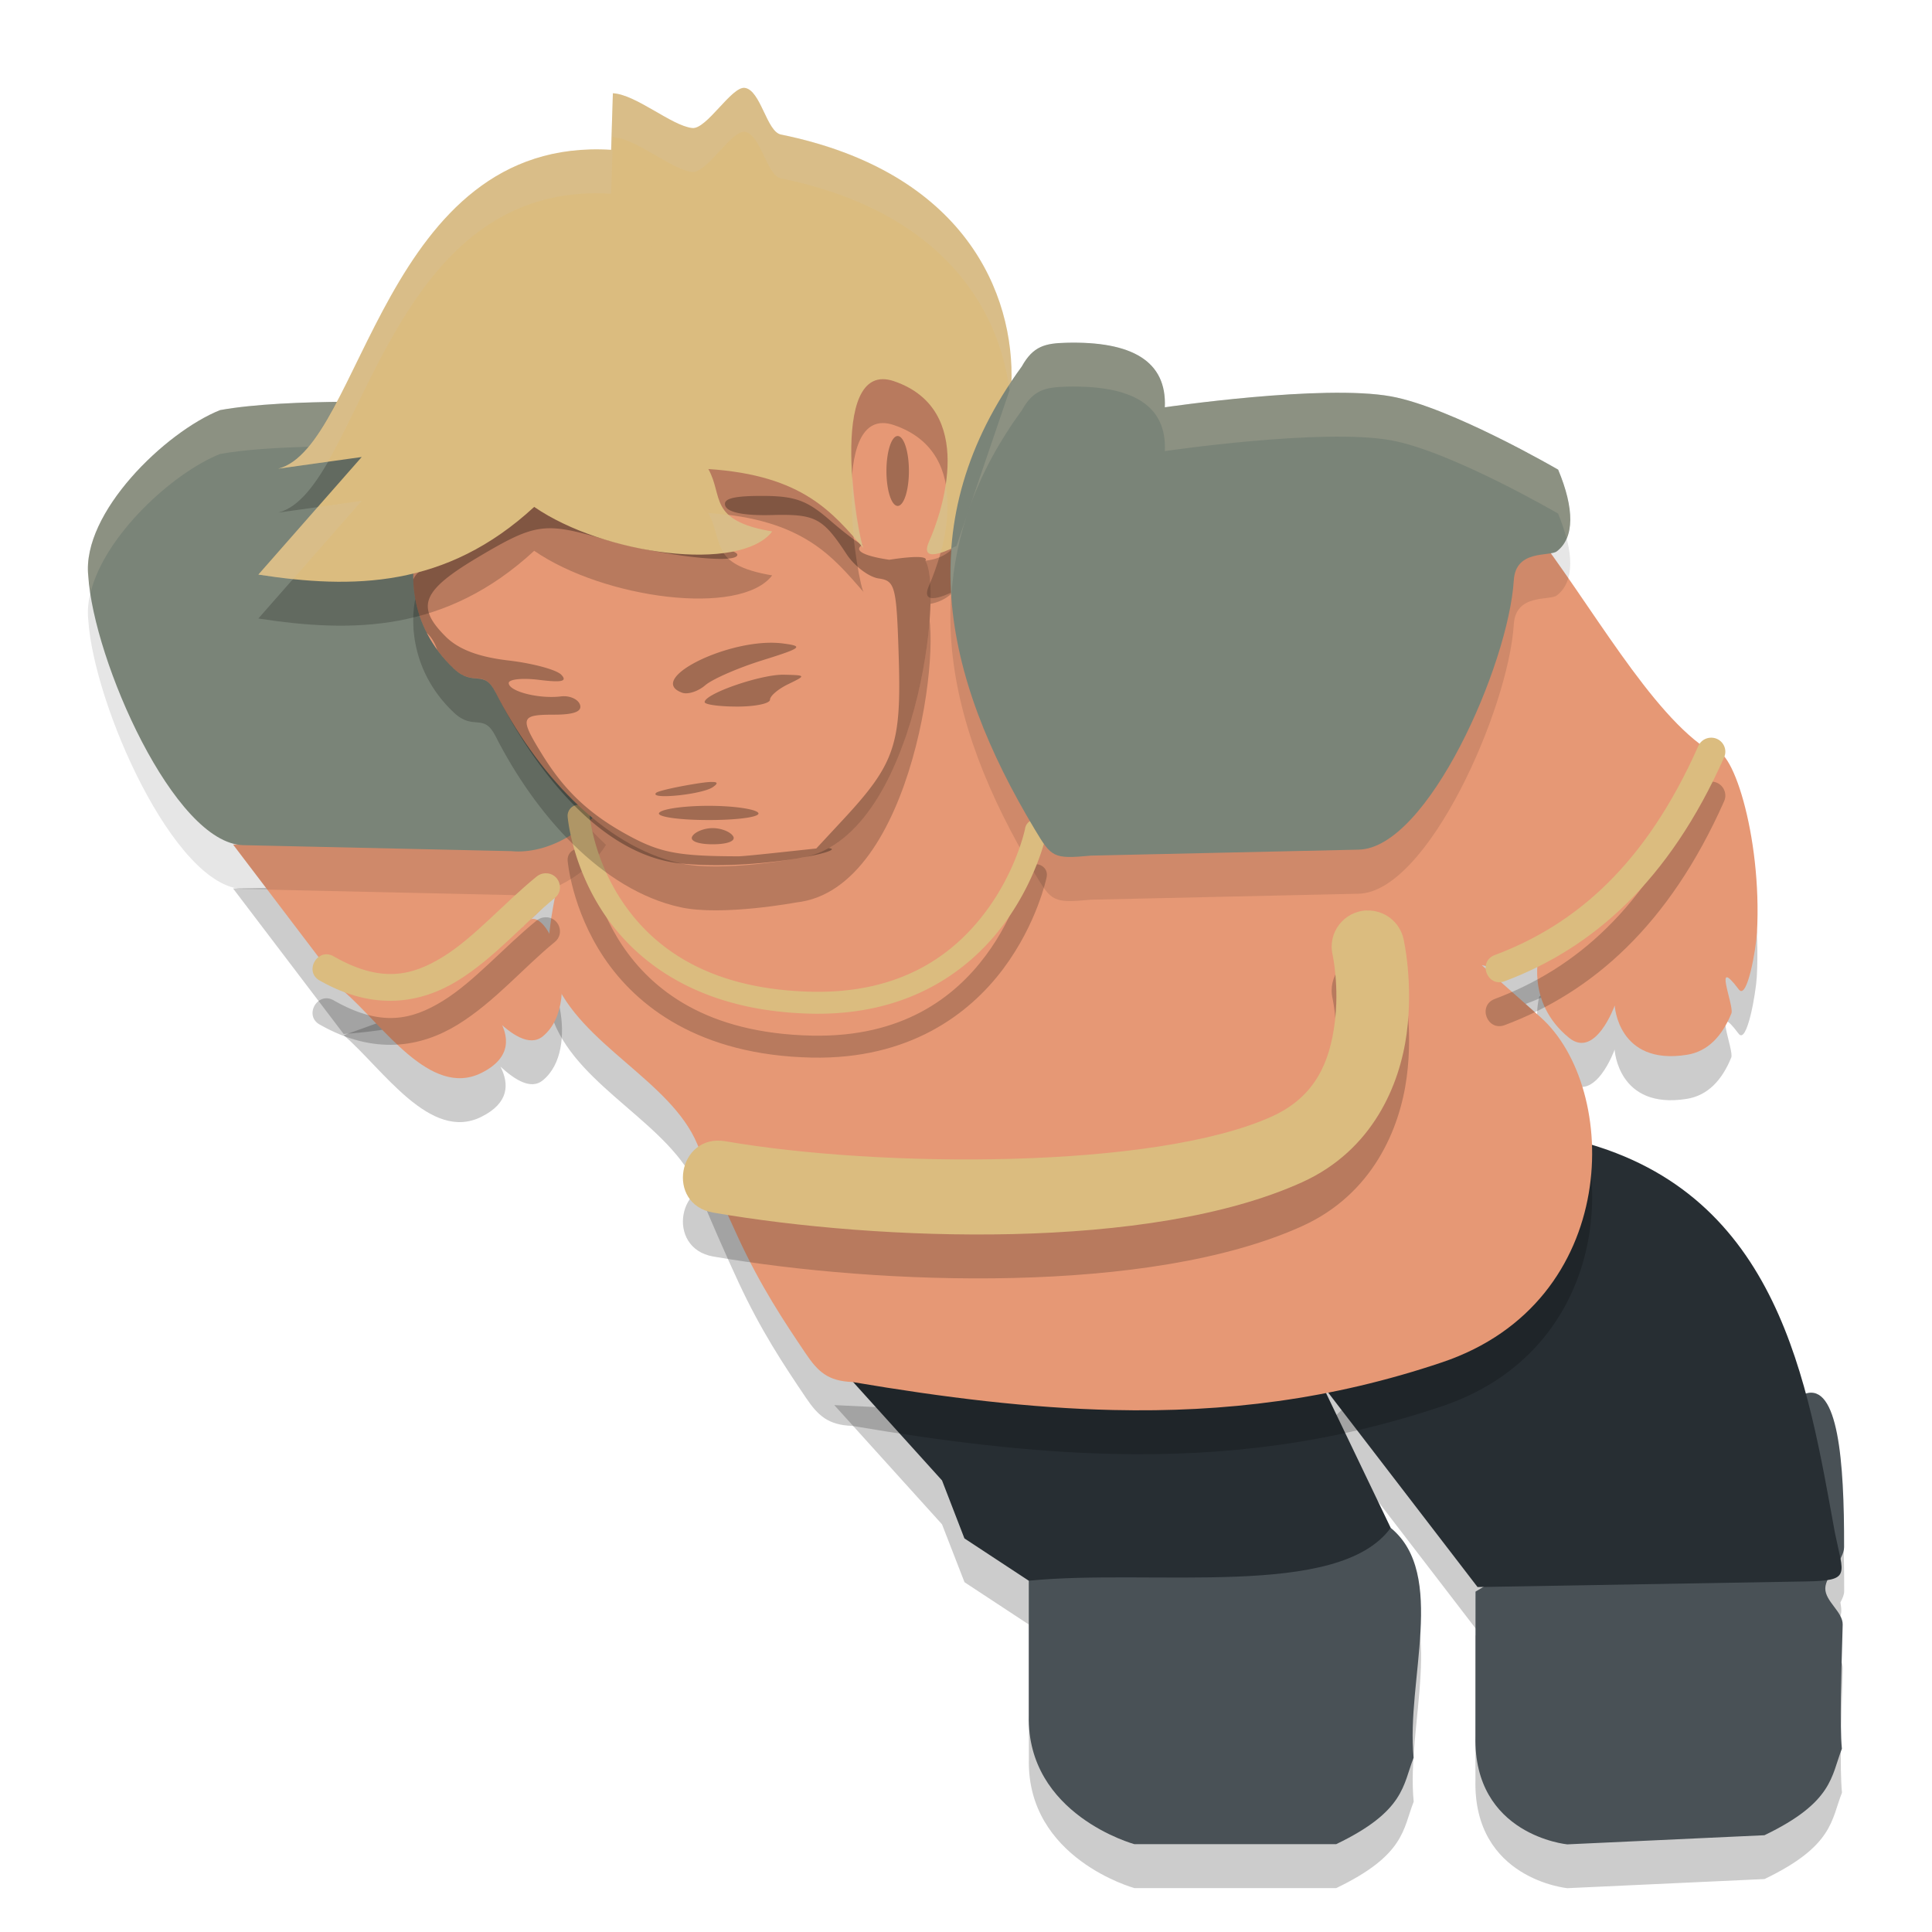 <svg xmlns="http://www.w3.org/2000/svg" width="22" height="22" version="1.1">
 <path style="opacity:0.2" d="m 19.484,9.061 c -0.648,1.668 -1.378,1.924 -1.955,2.285 0,0 -0.166,0.562 0.336,0.973 0.302,0.247 0.521,-0.367 0.521,-0.367 0,0 0.036,0.687 0.822,0.561 0.239,-0.038 0.402,-0.214 0.506,-0.471 0.034,-0.083 -0.218,-0.674 0.084,-0.271 0.096,0.129 0.197,-0.468 0.207,-0.648 C 20.066,10.021 19.706,8.909 19.484,9.061 Z M 6.057,10.965 c -0.035,0.005 -0.07,0.032 -0.1,0.086 L 3.914,11.788 c 0.448,0.386 0.984,1.219 1.566,0.93 0.322,-0.16 0.317,-0.378 0.219,-0.572 0.164,0.151 0.348,0.267 0.482,0.156 0.439,-0.359 0.122,-1.375 -0.125,-1.336 z"/>
 <path style="opacity:0.2" d="m 18,13.5 -2.946,2.766 1.771,2.306 0.066,-0.001 -0.09,0.054 v 1.644 c -0.026,1.131 1.047,1.232 1.047,1.232 l 2.245,-0.104 c 0.785,-0.377 0.759,-0.673 0.882,-0.984 -0.027,-0.281 -0.008,-0.82 0.009,-1.414 0.004,-0.144 -0.201,-0.266 -0.198,-0.414 6e-4,-0.031 0.014,-0.064 0.029,-0.097 0.146,-0.026 0.17,-0.089 0.142,-0.241 0.024,-0.045 0.043,-0.088 0.043,-0.129 0.002,-0.99 -0.07,-1.87 -0.442,-1.748 h -10e-4 c -0.342,-1.26 -0.965,-2.447 -2.557,-2.869 z m -2.946,2.766 -5.554,-0.266 1.227,1.358 0.256,0.659 0.733,0.482 v 1.534 C 11.69,21.165 12.918,21.5 12.918,21.5 h 2.298 c 0.785,-0.377 0.759,-0.673 0.882,-0.984 -0.087,-0.873 0.382,-2.09 -0.262,-2.617 z"/>
 <path style="fill:#495156" d="m 16.802,18.124 3.755,-2.254 c 0.372,-0.122 0.445,0.758 0.442,1.748 -3.48e-4,0.146 -0.211,0.32 -0.214,0.468 -0.003,0.148 0.202,0.27 0.198,0.414 -0.016,0.594 -0.036,1.132 -0.009,1.413 -0.123,0.311 -0.097,0.608 -0.882,0.985 l -2.245,0.104 c 0,0 -1.072,-0.101 -1.046,-1.232 z"/>
 <path style="fill:#495156" d="m 11.715,17.89 4.121,-0.492 c 0.644,0.527 0.174,1.745 0.261,2.617 -0.123,0.311 -0.097,0.608 -0.882,0.985 h -2.297 c 0,0 -1.229,-0.334 -1.203,-1.466 z"/>
 <path style="fill:#272e33" d="m 9.5,15.5 5.553,0.265 0.783,1.633 c -0.595,0.819 -2.719,0.462 -4.121,0.602 L 10.982,17.518 10.727,16.858 Z"/>
 <path style="fill:#272e33" d="m 15.053,15.765 2.947,-2.765 c 2.265,0.6 2.583,2.749 2.895,4.457 0.097,0.477 0.188,0.542 -0.325,0.551 l -3.745,0.064 z"/>
 <path style="opacity:0.2" d="M 11.039,6.327 6.367,9.643 c 0.05,0.116 0.063,0.253 0.055,0.402 l -3.768,0.072 1.259,1.657 c 0.938,-0.063 1.682,-0.337 2.248,-0.917 l 0.16,-0.151 c -0.065,0.336 -0.118,0.672 -0.015,0.931 0.301,0.757 1.333,1.169 1.634,1.891 0.156,0.375 0.313,0.736 0.469,1.072 0.256,0.551 0.512,0.937 0.768,1.316 0.137,0.202 0.25,0.311 0.529,0.321 1.05,0.178 2.026,0.298 2.971,0.319 1.271,0.029 2.485,-0.119 3.744,-0.543 2.049,-0.69 2.031,-3.124 1.118,-3.933 l -0.666,-0.589 c 0.067,0.017 0.135,0.028 0.205,0.033 1.428,-0.37 1.865,-1.506 2.407,-2.462 C 18.798,8.64 18.112,7.368 17.426,6.487 L 15.361,9.255 14.858,9.661 c 0.065,0.067 0.132,0.142 0.201,0.223 z"/>
 <path style="fill:#e69875" d="m 19.485,8.561 c -0.648,1.668 -1.378,1.923 -1.955,2.284 0,0 -0.166,0.562 0.336,0.972 0.302,0.247 0.521,-0.367 0.521,-0.367 0,0 0.036,0.687 0.823,0.561 0.239,-0.038 0.402,-0.215 0.506,-0.472 0.034,-0.083 -0.219,-0.674 0.084,-0.272 0.096,0.129 0.197,-0.468 0.207,-0.648 0.06,-1.101 -0.299,-2.211 -0.52,-2.059 z"/>
 <path style="fill:#e69875" d="M 3.914,11.287 5.957,10.551 C 6.196,10.122 6.682,11.39 6.181,11.801 5.879,12.048 5.324,11.212 5.324,11.212 c 0,0 0.87,0.652 0.157,1.006 -0.582,0.289 -1.119,-0.545 -1.567,-0.93 z"/>
 <path style="fill:#e69875" d="M 11.039,5.827 6.367,9.143 c 0.05,0.116 0.063,0.253 0.055,0.402 l -3.768,0.072 1.259,1.657 c 0.938,-0.063 1.682,-0.337 2.248,-0.917 l 0.16,-0.151 c -0.065,0.336 -0.118,0.672 -0.015,0.931 0.301,0.757 1.333,1.169 1.634,1.891 0.156,0.375 0.313,0.736 0.469,1.072 0.256,0.551 0.512,0.937 0.768,1.316 0.137,0.202 0.25,0.311 0.529,0.321 1.05,0.178 2.026,0.298 2.971,0.319 1.271,0.029 2.485,-0.119 3.744,-0.543 2.049,-0.69 2.031,-3.124 1.118,-3.933 L 16.873,10.99 c 0.067,0.017 0.135,0.028 0.205,0.033 C 18.506,10.653 18.943,9.517 19.485,8.561 18.798,8.14 18.112,6.868 17.426,5.987 L 15.361,8.755 14.858,9.161 c 0.065,0.067 0.132,0.142 0.201,0.223 z"/>
 <path style="opacity:0.2" d="m 19.485,8.9 c -0.064,-4.6e-6 -0.122,0.038 -0.147,0.097 -0.601,1.352 -1.397,2.033 -2.316,2.378 -0.2,0.075 -0.087,0.373 0.113,0.298 0.995,-0.373 1.87,-1.135 2.497,-2.547 0.049,-0.106 -0.029,-0.226 -0.146,-0.226 z M 6.576,9.665 c -0.069,0.007 -0.119,0.068 -0.112,0.136 0,0 0.043,0.55 0.414,1.104 0.372,0.553 1.084,1.111 2.365,1.138 1.109,0.023 1.793,-0.493 2.181,-1.011 0.387,-0.517 0.494,-1.042 0.494,-1.042 0.033,-0.163 -0.213,-0.213 -0.246,-0.05 0,0 -0.097,0.473 -0.449,0.943 -0.352,0.471 -0.943,0.931 -1.974,0.91 C 8.038,11.768 7.421,11.264 7.087,10.767 6.753,10.269 6.714,9.781 6.714,9.781 6.71,9.716 6.655,9.665 6.589,9.665 c -0.004,-2.13e-4 -0.008,-2.13e-4 -0.013,0 z m 8.989,1.202 c -0.262,0.009 -0.45,0.254 -0.39,0.507 0,0 0.079,0.365 0.022,0.786 -0.056,0.421 -0.21,0.825 -0.713,1.053 -1.335,0.605 -4.46,0.587 -6.221,0.283 -0.545,-0.094 -0.687,0.717 -0.142,0.812 1.897,0.327 4.971,0.441 6.707,-0.346 0.805,-0.365 1.112,-1.11 1.19,-1.693 0.078,-0.583 -0.035,-1.073 -0.035,-1.073 -0.041,-0.196 -0.218,-0.335 -0.42,-0.328 z M 6.21,10.445 c -0.036,9.72e-4 -0.071,0.014 -0.099,0.037 -0.379,0.309 -0.713,0.697 -1.069,0.916 -0.356,0.219 -0.705,0.297 -1.234,-0.002 -0.19,-0.121 -0.36,0.176 -0.158,0.276 0.612,0.345 1.142,0.254 1.562,-0.004 0.419,-0.258 0.757,-0.658 1.104,-0.94 0.12,-0.095 0.049,-0.287 -0.104,-0.283 z"/>
 <path style="opacity:0.1" d="m 5.899,4.352 c -0.747,-0.019 -1.147,0.207 -1.123,0.734 0,0 -1.491,-0.058 -2.27,0.084 -0.625,0.25 -1.575,1.17 -1.501,1.886 0.06,0.962 0.979,3.051 1.767,3.068 l 3.049,0.068 C 6.25,10.233 6.709,9.937 6.9,9.62 5.265,8.071 5.629,6.512 6.403,4.62 6.275,4.388 6.137,4.358 5.899,4.352 Z m 6.242,0.052 c -0.238,0.006 -0.376,0.036 -0.505,0.269 -1.282,1.758 -0.908,3.516 0.147,5.274 0.191,0.317 0.207,0.339 0.638,0.298 l 3.05,-0.068 c 0.787,-0.018 1.707,-2.106 1.767,-3.068 0.022,-0.354 0.408,-0.266 0.49,-0.329 0.202,-0.155 0.2,-0.488 0.015,-0.93 0,0 -1.22,-0.71 -1.901,-0.834 C 15.061,4.872 13.264,5.138 13.264,5.138 13.287,4.611 12.887,4.385 12.141,4.403 Z"/>
 <path style="fill:#7a8478" d="M 5.899,3.851 C 5.152,3.833 4.752,4.059 4.776,4.587 c 0,0 -1.491,-0.059 -2.27,0.083 -0.625,0.25 -1.575,1.17 -1.501,1.886 0.06,0.962 0.979,3.051 1.766,3.068 l 3.05,0.068 C 6.25,9.733 6.709,9.437 6.899,9.12 5.264,7.57 5.629,6.012 6.404,4.12 6.275,3.888 6.137,3.858 5.899,3.851 Z"/>
 <path style="fill:#dbbc7f" d="m 6.576,9.165 a 0.125,0.125 0 0 0 -0.112,0.136 c 0,0 0.043,0.55 0.414,1.104 0.372,0.553 1.084,1.111 2.365,1.138 1.109,0.023 1.793,-0.493 2.181,-1.011 0.387,-0.517 0.494,-1.042 0.494,-1.042 a 0.126,0.125 0 1 0 -0.246,-0.05 c 0,0 -0.097,0.473 -0.449,0.943 -0.352,0.471 -0.943,0.931 -1.974,0.91 C 8.038,11.268 7.421,10.764 7.087,10.267 6.753,9.769 6.714,9.281 6.714,9.281 a 0.125,0.125 0 0 0 -0.125,-0.116 0.125,0.125 0 0 0 -0.013,0 z"/>
 <path style="opacity:0.2" d="M 4.746,6.756 10.929,3.957 c -0.026,1.094 0.521,2.834 -0.392,2.928 0.215,0.323 -0.121,3.244 -1.468,3.391 0,0 -0.847,0.159 -1.321,0.055 C 6.855,10.135 6.097,9.277 5.643,8.383 5.505,8.11 5.395,8.328 5.168,8.114 4.632,7.608 4.677,6.973 4.746,6.756 Z"/>
 <path style="fill:#e69875" d="M 4.746,6.256 10.929,3.457 c -0.026,1.094 0.521,2.834 -0.392,2.928 0.215,0.323 -0.121,3.244 -1.468,3.391 0,0 -0.847,0.159 -1.321,0.055 C 6.855,9.635 6.097,8.777 5.643,7.883 5.505,7.61 5.395,7.828 5.168,7.614 4.632,7.108 4.677,6.473 4.746,6.256 Z"/>
 <path style="opacity:0.3" d="m 10.222,4.965 a 0.128,0.398 0 0 0 -0.128,0.398 0.128,0.398 0 0 0 0.128,0.398 0.128,0.398 0 0 0 0.128,-0.398 0.128,0.398 0 0 0 -0.128,-0.398 z M 8.674,5.647 c -0.329,0 -0.446,0.033 -0.414,0.115 0.029,0.074 0.217,0.111 0.526,0.103 0.499,-0.013 0.581,0.03 0.854,0.445 0.09,0.137 0.254,0.261 0.365,0.277 0.189,0.027 0.204,0.085 0.229,0.896 0.031,0.997 -0.044,1.216 -0.637,1.854 L 9.295,9.662 C 9.036,9.689 8.484,9.751 8.408,9.751 7.748,9.75 7.533,9.712 7.198,9.536 6.728,9.288 6.435,9.017 6.169,8.584 5.915,8.171 5.926,8.138 6.312,8.138 c 0.226,0 0.32,-0.037 0.292,-0.115 -0.023,-0.063 -0.12,-0.105 -0.217,-0.093 -0.25,0.031 -0.594,-0.057 -0.594,-0.152 0,-0.044 0.157,-0.06 0.348,-0.036 C 6.398,7.774 6.464,7.759 6.391,7.683 6.336,7.626 6.065,7.553 5.79,7.521 5.449,7.481 5.223,7.395 5.077,7.251 4.73,6.906 4.803,6.726 5.445,6.344 6.096,5.958 6.199,5.943 6.875,6.139 7.526,6.328 8.396,6.43 8.396,6.317 8.396,6.268 8.111,6.204 7.762,6.175 7.414,6.146 6.893,6.043 6.606,5.947 L 6.083,5.772 5.695,6.03 C 5.482,6.173 5.166,6.34 4.993,6.402 4.825,6.462 4.744,6.512 4.706,6.599 c 0.004,0.177 0.044,0.391 0.154,0.608 0.05,0.046 0.089,0.108 0.12,0.194 0.053,0.072 0.114,0.143 0.187,0.212 0.227,0.214 0.337,-0.004 0.475,0.269 C 6.097,8.777 6.839,9.736 7.748,9.832 8.608,9.922 9.687,9.678 9.436,9.658 10.477,9.082 10.731,6.677 10.537,6.385 c 0,0 0.087,-0.087 -0.41,-0.011 0,0 -0.487,-0.063 -0.302,-0.173 -0.032,0 -0.2,-0.125 -0.375,-0.277 C 9.189,5.697 9.051,5.647 8.674,5.647 Z M 8.799,7.319 C 8.207,7.311 7.367,7.744 7.768,7.888 c 0.064,0.023 0.182,-0.015 0.263,-0.085 0.081,-0.07 0.374,-0.198 0.65,-0.284 0.452,-0.141 0.476,-0.161 0.232,-0.192 -0.037,-0.005 -0.075,-0.007 -0.115,-0.008 z m 0.128,0.364 c -0.259,-0.006 -0.903,0.216 -0.903,0.312 0,0.028 0.167,0.051 0.372,0.051 0.204,0 0.372,-0.035 0.372,-0.078 0,-0.043 0.094,-0.123 0.209,-0.178 C 9.181,7.691 9.18,7.689 8.927,7.683 Z M 8.101,8.904 c -0.045,0.001 -0.117,0.01 -0.217,0.027 -0.204,0.034 -0.389,0.077 -0.411,0.096 -0.093,0.082 0.517,0.022 0.643,-0.063 0.062,-0.042 0.06,-0.062 -0.015,-0.059 z M 8.07,9.176 c -0.283,0 -0.537,0.036 -0.565,0.081 -0.028,0.044 0.227,0.081 0.565,0.081 0.338,0 0.592,-0.036 0.565,-0.081 -0.028,-0.044 -0.282,-0.081 -0.565,-0.081 z m 0.046,0.254 c -0.096,0 -0.201,0.041 -0.232,0.092 -0.034,0.054 0.063,0.092 0.232,0.092 0.17,0 0.266,-0.038 0.232,-0.092 -0.032,-0.051 -0.136,-0.092 -0.232,-0.092 z"/>
 <path style="opacity:0.2" d="M 6.979,1.561 C 7.242,1.575 7.647,1.932 7.882,1.958 8.046,1.976 8.332,1.479 8.482,1.501 8.663,1.528 8.73,1.998 8.892,2.031 10.981,2.457 11.557,3.839 11.517,4.878 l -0.626,1.84 c 0,0 -0.442,0.242 -0.311,-0.053 C 10.731,6.325 11.124,5.164 10.181,4.841 9.397,4.572 9.78,6.707 9.836,6.744 9.484,6.343 9.151,5.912 8.066,5.841 8.24,6.149 8.059,6.429 8.793,6.552 8.429,7.026 6.875,6.818 6.083,6.272 5.078,7.2 4.015,7.208 2.942,7.043 L 4.119,5.704 3.168,5.837 C 4.126,5.595 4.364,2.046 6.959,2.206 Z"/>
 <path style="fill:#dbbc7f" d="M 6.979,1.062 C 7.242,1.075 7.647,1.432 7.882,1.458 8.046,1.477 8.332,0.979 8.482,1.001 8.663,1.028 8.73,1.499 8.892,1.532 10.981,1.957 11.557,3.339 11.517,4.378 l -0.626,1.84 c 0,0 -0.442,0.242 -0.311,-0.053 C 10.731,5.825 11.124,4.664 10.181,4.341 9.397,4.073 9.78,6.207 9.836,6.245 9.484,5.843 9.151,5.412 8.066,5.341 8.24,5.65 8.059,5.929 8.793,6.052 8.429,6.526 6.875,6.318 6.083,5.772 5.078,6.7 4.015,6.708 2.942,6.543 L 4.119,5.204 3.168,5.337 C 4.126,5.095 4.364,1.547 6.959,1.706 Z"/>
 <path style="fill:#7a8478" d="m 12.141,3.903 c 0.747,-0.019 1.147,0.208 1.123,0.735 0,0 1.797,-0.266 2.577,-0.124 0.682,0.124 1.902,0.834 1.902,0.834 0.185,0.442 0.188,0.775 -0.015,0.93 -0.082,0.063 -0.468,-0.025 -0.49,0.329 -0.06,0.962 -0.979,3.051 -1.766,3.068 l -3.05,0.068 c -0.43,0.041 -0.448,0.019 -0.638,-0.297 -1.056,-1.758 -1.43,-3.516 -0.148,-5.274 0.129,-0.232 0.267,-0.263 0.505,-0.269 z"/>
 <path style="opacity:0.2;fill:#d3c6aa" d="m 12.141,3.904 c -0.238,0.006 -0.376,0.036 -0.505,0.269 -0.043,0.059 -0.08,0.118 -0.119,0.178 -2.56e-4,0.009 0.001,0.019 10e-4,0.028 L 10.891,6.218 c 0,0 -0.041,0.016 -0.054,0.022 -0.014,0.185 -0.017,0.37 -0.004,0.556 0.043,-0.708 0.286,-1.416 0.803,-2.124 0.129,-0.232 0.266,-0.262 0.505,-0.269 0.747,-0.019 1.147,0.207 1.123,0.734 0,0 1.798,-0.265 2.577,-0.123 0.682,0.124 1.901,0.834 1.901,0.834 0.042,0.101 0.073,0.195 0.096,0.284 0.078,-0.18 0.044,-0.45 -0.096,-0.784 0,0 -1.22,-0.71 -1.901,-0.834 C 15.061,4.373 13.264,4.638 13.264,4.638 13.287,4.111 12.887,3.885 12.141,3.904 Z M 3.833,4.577 C 3.383,4.583 2.869,4.604 2.505,4.67 1.88,4.92 0.93,5.84 1.004,6.556 c 0.004,0.057 0.019,0.128 0.028,0.191 C 1.191,6.097 1.967,5.385 2.505,5.17 2.785,5.119 3.152,5.098 3.513,5.087 3.623,4.956 3.727,4.777 3.833,4.577 Z"/>
 <path style="fill:#dbbc7f" d="m 7.835,1.576 v 0 C 7.707,2.413 6.748,4.179 6.083,5.772 v 0 C 6.215,4.155 6.18,2.549 7.835,1.576 Z"/>
 <path style="fill:#dbbc7f" d="m 19.485,8.4 c -0.064,-4.6e-6 -0.122,0.038 -0.147,0.097 -0.601,1.352 -1.397,2.033 -2.316,2.378 -0.2,0.075 -0.087,0.373 0.113,0.298 0.995,-0.373 1.87,-1.135 2.497,-2.547 0.049,-0.106 -0.029,-0.226 -0.146,-0.226 z m -3.92,1.967 c -0.262,0.009 -0.45,0.254 -0.39,0.507 0,0 0.079,0.365 0.022,0.786 -0.056,0.421 -0.21,0.825 -0.713,1.053 -1.335,0.605 -4.46,0.587 -6.221,0.283 -0.545,-0.094 -0.687,0.718 -0.142,0.812 1.897,0.327 4.971,0.441 6.707,-0.346 0.805,-0.365 1.112,-1.11 1.19,-1.693 0.078,-0.583 -0.035,-1.073 -0.035,-1.073 -0.041,-0.196 -0.218,-0.335 -0.42,-0.328 z M 6.21,9.944 c -0.036,9.72e-4 -0.071,0.014 -0.099,0.037 -0.379,0.309 -0.713,0.697 -1.069,0.916 -0.356,0.219 -0.705,0.297 -1.234,-0.002 -0.19,-0.121 -0.36,0.176 -0.158,0.276 0.612,0.345 1.142,0.254 1.562,-0.004 0.419,-0.258 0.757,-0.658 1.104,-0.94 0.12,-0.095 0.049,-0.287 -0.104,-0.283 z"/>
 <path style="opacity:0.2;fill:#d3c6aa" d="M 8.482,1.001 C 8.332,0.979 8.045,1.477 7.882,1.458 7.647,1.432 7.242,1.075 6.979,1.062 l -0.02,0.645 C 4.363,1.547 4.126,5.095 3.167,5.337 L 3.734,5.257 C 4.348,4.195 4.941,2.082 6.959,2.206 l 0.02,-0.645 C 7.242,1.575 7.647,1.932 7.882,1.958 8.045,1.977 8.332,1.479 8.482,1.501 8.663,1.528 8.73,1.999 8.892,2.031 10.7,2.4 11.372,3.484 11.495,4.443 l 0.022,-0.064 C 11.558,3.339 10.981,1.957 8.892,1.531 8.73,1.499 8.663,1.028 8.482,1.001 Z m 1.226,4.426 c -0.017,0.223 -0.009,0.467 0.015,0.691 0.037,0.042 0.077,0.084 0.114,0.126 -0.024,-0.016 -0.1,-0.398 -0.129,-0.817 z m 1.061,0.103 c -0.042,0.269 -0.132,0.509 -0.188,0.636 -0.074,0.165 0.024,0.161 0.132,0.126 0.062,-0.227 0.101,-0.504 0.057,-0.762 z M 4.119,5.703 3.618,5.774 2.942,6.543 c 0.132,0.02 0.263,0.038 0.395,0.052 z m 3.946,0.138 c 0.094,0.166 0.089,0.323 0.175,0.452 C 8.488,6.26 8.69,6.185 8.793,6.052 8.534,6.008 8.393,5.945 8.306,5.868 8.228,5.858 8.153,5.847 8.066,5.841 Z"/>
</svg>
